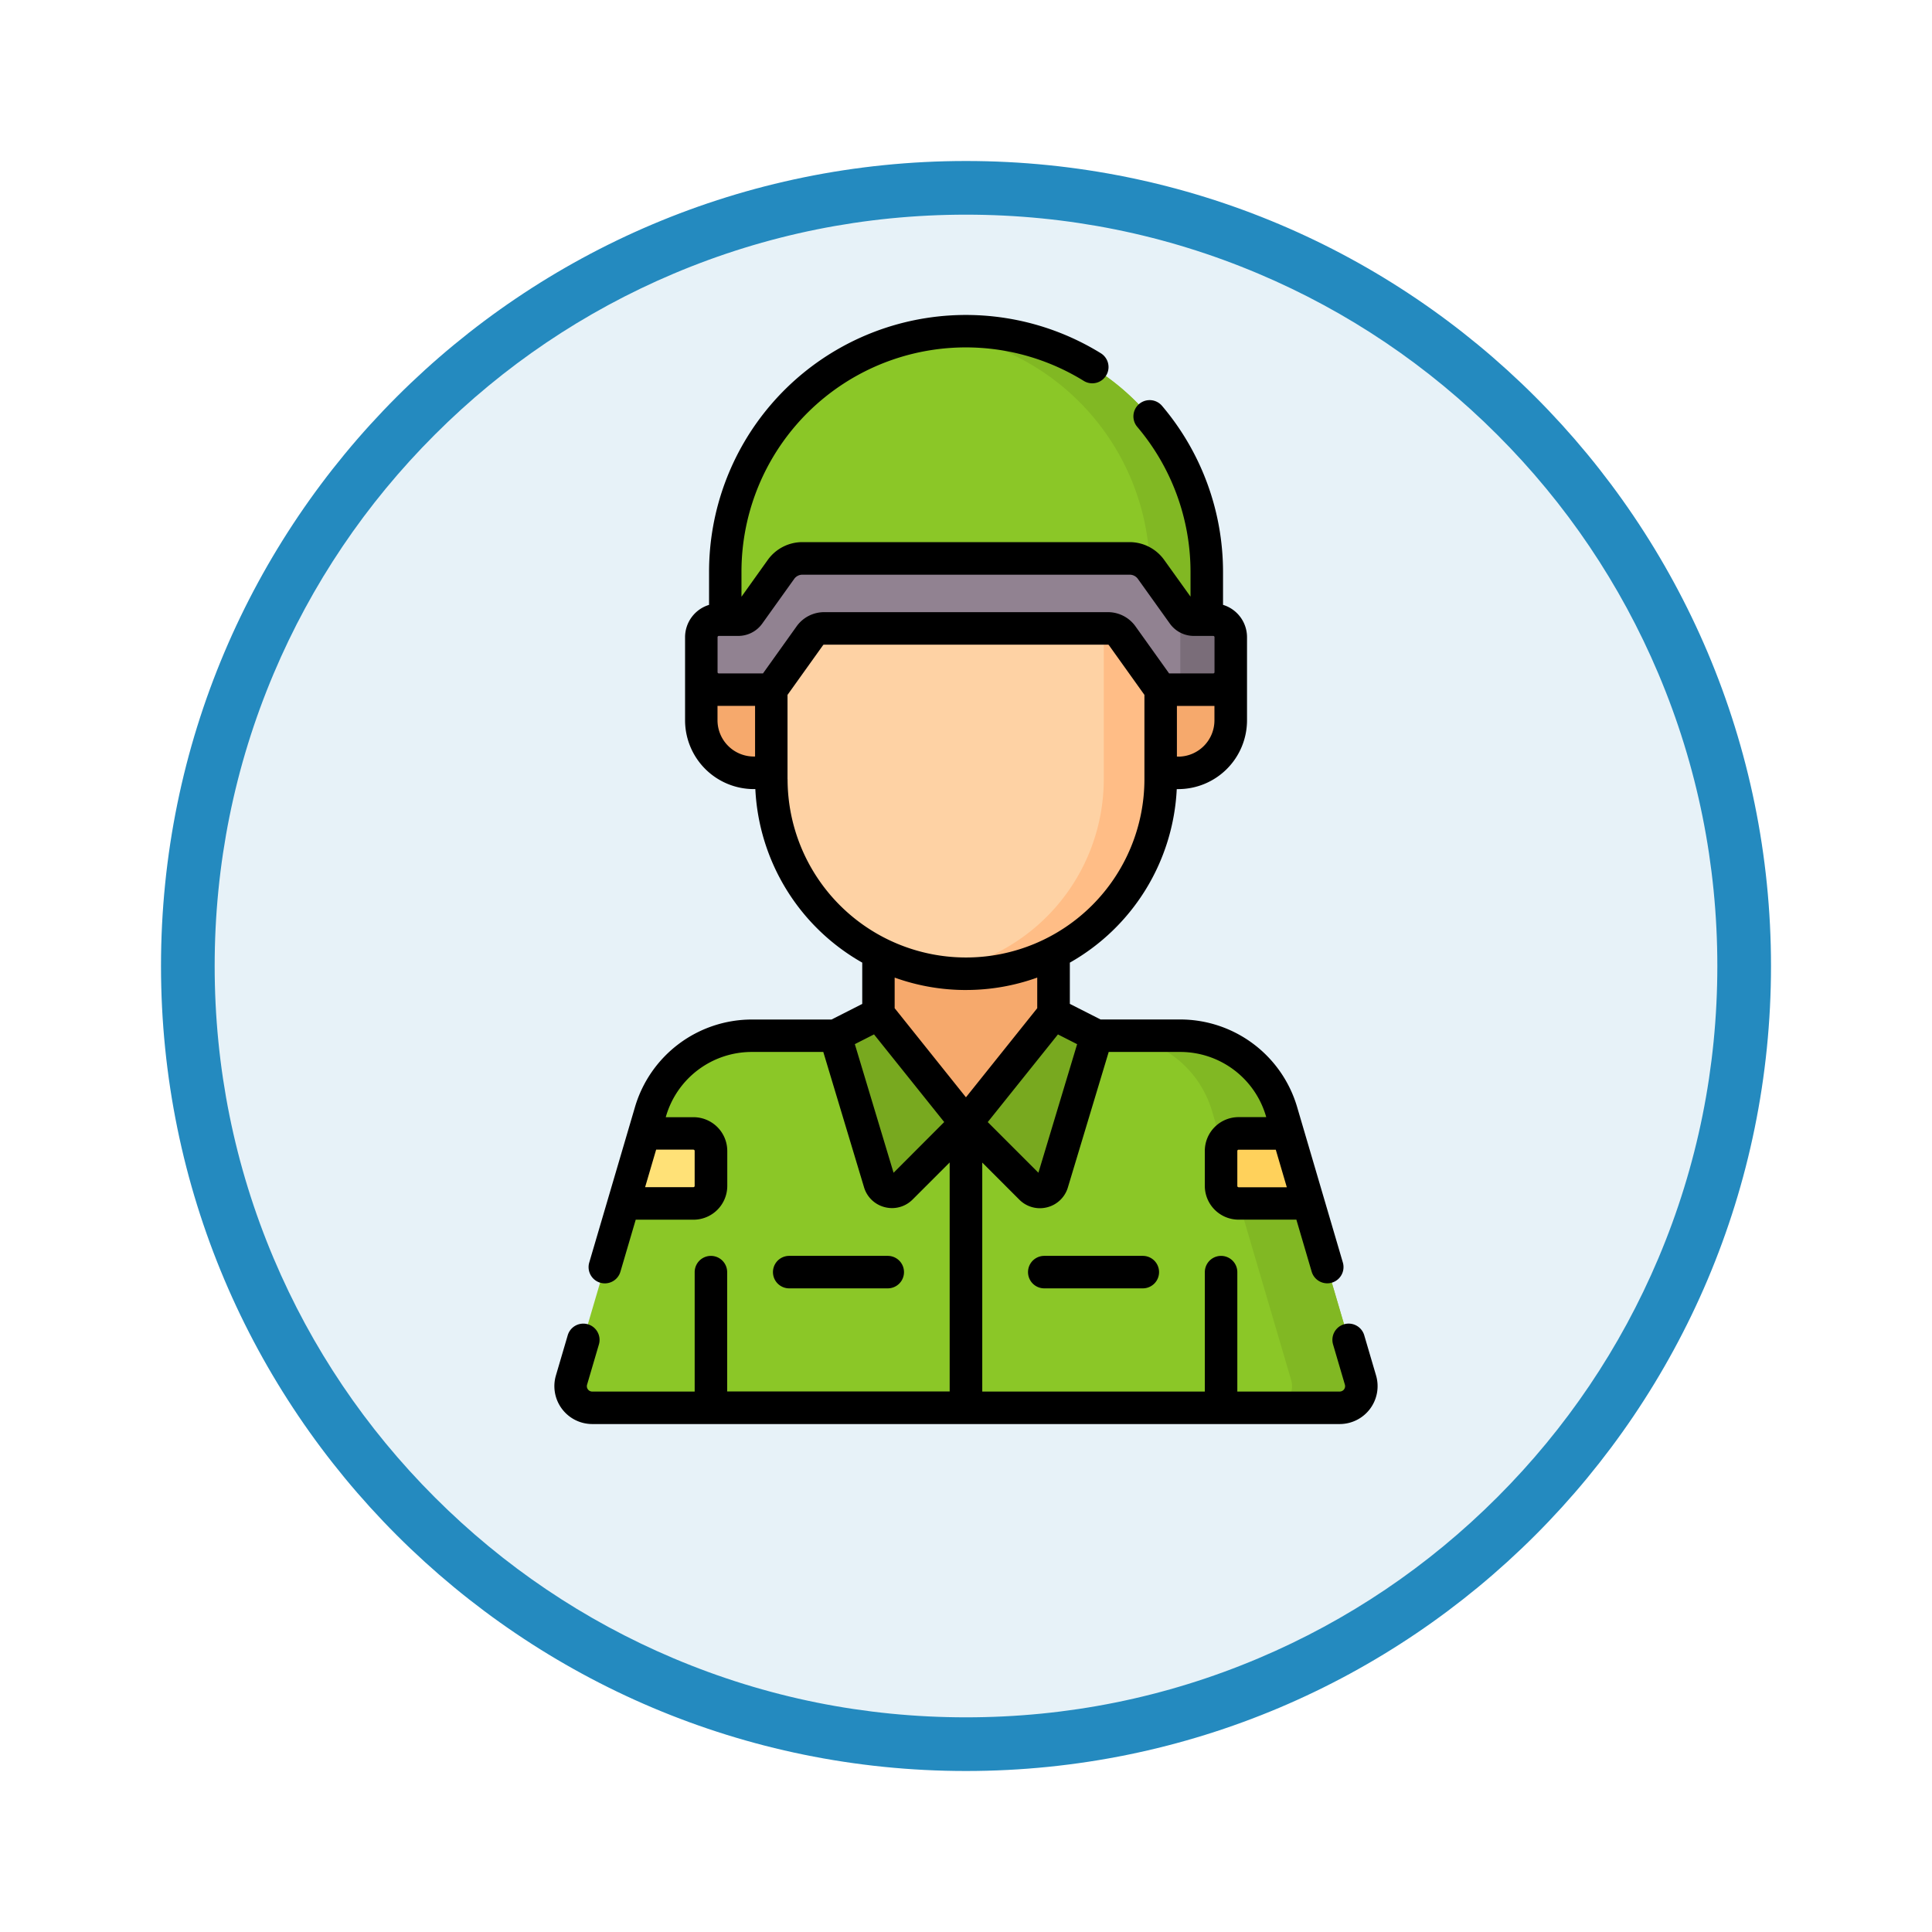 <svg xmlns="http://www.w3.org/2000/svg" xmlns:xlink="http://www.w3.org/1999/xlink" width="108" height="108" viewBox="0 0 108 108">
  <defs>
    <filter id="Trazado_904820" x="0" y="0" width="108" height="108" filterUnits="userSpaceOnUse">
      <feOffset dy="3" input="SourceAlpha"/>
      <feGaussianBlur stdDeviation="3" result="blur"/>
      <feFlood flood-opacity="0.161"/>
      <feComposite operator="in" in2="blur"/>
      <feComposite in="SourceGraphic"/>
    </filter>
  </defs>
  <g id="Grupo_1230214" data-name="Grupo 1230214" transform="translate(9 6)">
    <g id="Grupo_1229457" data-name="Grupo 1229457" transform="translate(0 0)">
      <g id="Grupo_1220471" data-name="Grupo 1220471">
        <g id="Grupo_1219977" data-name="Grupo 1219977">
          <g id="Grupo_1219603" data-name="Grupo 1219603">
            <g id="Grupo_1202655" data-name="Grupo 1202655">
              <g id="Grupo_1173585" data-name="Grupo 1173585">
                <g id="Grupo_1173428" data-name="Grupo 1173428">
                  <g id="Grupo_1171958" data-name="Grupo 1171958">
                    <g id="Grupo_1167341" data-name="Grupo 1167341">
                      <g id="Grupo_1166792" data-name="Grupo 1166792">
                        <g transform="matrix(1, 0, 0, 1, -9, -6)" filter="url(#Trazado_904820)">
                          <g id="Trazado_904820-2" data-name="Trazado 904820" transform="translate(9 6)" fill="#e7f2f8">
                            <path d="M 45 88.5 C 39.127 88.5 33.43 87.35 28.068 85.082 C 22.889 82.891 18.236 79.755 14.241 75.759 C 10.245 71.764 7.109 67.111 4.918 61.932 C 2.65 56.57 1.5 50.873 1.5 45 C 1.5 39.127 2.65 33.43 4.918 28.068 C 7.109 22.889 10.245 18.236 14.241 14.241 C 18.236 10.245 22.889 7.109 28.068 4.918 C 33.43 2.65 39.127 1.5 45 1.5 C 50.873 1.5 56.57 2.65 61.932 4.918 C 67.111 7.109 71.764 10.245 75.759 14.241 C 79.755 18.236 82.891 22.889 85.082 28.068 C 87.35 33.43 88.5 39.127 88.5 45 C 88.5 50.873 87.35 56.57 85.082 61.932 C 82.891 67.111 79.755 71.764 75.759 75.759 C 71.764 79.755 67.111 82.891 61.932 85.082 C 56.57 87.35 50.873 88.5 45 88.5 Z" stroke="none"/>
                            <path d="M 45 3 C 39.329 3 33.829 4.11 28.653 6.299 C 23.652 8.415 19.16 11.443 15.302 15.302 C 11.443 19.16 8.415 23.652 6.299 28.653 C 4.11 33.829 3 39.329 3 45 C 3 50.671 4.11 56.171 6.299 61.347 C 8.415 66.348 11.443 70.84 15.302 74.698 C 19.16 78.557 23.652 81.585 28.653 83.701 C 33.829 85.89 39.329 87 45 87 C 50.671 87 56.171 85.89 61.347 83.701 C 66.348 81.585 70.84 78.557 74.698 74.698 C 78.557 70.84 81.585 66.348 83.701 61.347 C 85.89 56.171 87 50.671 87 45 C 87 39.329 85.89 33.829 83.701 28.653 C 81.585 23.652 78.557 19.16 74.698 15.302 C 70.84 11.443 66.348 8.415 61.347 6.299 C 56.171 4.11 50.671 3 45 3 M 45 -7.62939453125e-06 C 69.853 -7.62939453125e-06 90 20.147 90 45 C 90 69.853 69.853 90 45 90 C 20.147 90 -7.62939453125e-06 69.853 -7.62939453125e-06 45 C -7.62939453125e-06 20.147 20.147 -7.62939453125e-06 45 -7.62939453125e-06 Z" stroke="none" fill="#248abf"/>
                          </g>
                        </g>
                      </g>
                    </g>
                  </g>
                </g>
              </g>
            </g>
          </g>
        </g>
      </g>
    </g>
    <g id="soldado" transform="translate(21.99 11.605)">
      <g id="Grupo_1230212" data-name="Grupo 1230212" transform="translate(0.909 0.908)">
        <path id="Trazado_1193344" data-name="Trazado 1193344" d="M343.541,156.035l-3.914-1.223-.86,3.425.86,3.425h.979a2.936,2.936,0,0,0,2.936-2.936Z" transform="translate(-306.643 -136.973)" fill="#f6a96c"/>
        <path id="Trazado_1193345" data-name="Trazado 1193345" d="M133.808,156.035l3.914-1.223,1.411,3.425-1.411,3.425h-.979a2.936,2.936,0,0,1-2.936-2.936Z" transform="translate(-126.504 -136.973)" fill="#f6a96c"/>
        <path id="Trazado_1193346" data-name="Trazado 1193346" d="M107.587,332.772h-24a5.872,5.872,0,0,0-5.633,4.215l-4.42,15.028a1.211,1.211,0,0,0,1.162,1.553h41.779a1.211,1.211,0,0,0,1.162-1.553l-4.42-15.028A5.872,5.872,0,0,0,107.587,332.772Z" transform="translate(-73.488 -293.384)" fill="#8bc727"/>
        <path id="Trazado_1193347" data-name="Trazado 1193347" d="M337.009,352.015l-4.42-15.028a5.871,5.871,0,0,0-5.633-4.215h-3.875a5.872,5.872,0,0,1,5.633,4.215l4.42,15.028a1.211,1.211,0,0,1-1.162,1.553h3.875A1.211,1.211,0,0,0,337.009,352.015Z" transform="translate(-292.857 -293.384)" fill="#81b823"/>
        <path id="Trazado_1193348" data-name="Trazado 1193348" d="M99.023,377.853h2.76a.979.979,0,0,1,.979.979v1.957a.979.979,0,0,1-.979.979H97.872Z" transform="translate(-94.919 -333.006)" fill="#ffe177"/>
        <path id="Trazado_1193349" data-name="Trazado 1193349" d="M377.489,377.853h-2.76a.979.979,0,0,0-.979.979v1.957a.979.979,0,0,0,.979.979h3.911Z" transform="translate(-337.391 -333.006)" fill="#ffd15b"/>
        <path id="Trazado_1193350" data-name="Trazado 1193350" d="M215.594,264.827l4.893,4.893,4.893-4.893v-9.361h-9.786Z" transform="translate(-198.386 -225.439)" fill="#f6a96c"/>
        <path id="Trazado_1193351" data-name="Trazado 1193351" d="M166.133,62.847v8.771a10.882,10.882,0,1,0,21.765,0V62.847a10.882,10.882,0,1,0-21.765,0Z" transform="translate(-154.914 -46.581)" fill="#fed2a4"/>
        <path id="Trazado_1193352" data-name="Trazado 1193352" d="M244.458,51.965a10.965,10.965,0,0,0-1.59.116,10.884,10.884,0,0,1,9.292,10.766v8.771a10.884,10.884,0,0,1-9.292,10.766,10.887,10.887,0,0,0,12.473-10.766V62.847A10.882,10.882,0,0,0,244.458,51.965Z" transform="translate(-222.357 -46.581)" fill="#ffbd86"/>
        <path id="Trazado_1193353" data-name="Trazado 1193353" d="M158.338,7.5a13.471,13.471,0,0,1,13.456,13.456v3.9h-2.021l-2.232-3.093h-18.4L146.9,24.856h-2.021v-3.9A13.471,13.471,0,0,1,158.338,7.5Z" transform="translate(-136.237 -7.5)" fill="#8bc727"/>
        <path id="Trazado_1193354" data-name="Trazado 1193354" d="M244.458,7.5a13.52,13.52,0,0,0-1.59.094,13.475,13.475,0,0,1,11.866,13.361V23.25l1.159,1.606h2.021v-3.9A13.471,13.471,0,0,0,244.458,7.5Z" transform="translate(-222.357 -7.5)" fill="#81b823"/>
        <path id="Trazado_1193355" data-name="Trazado 1193355" d="M157.754,112.386h-18.3a1.468,1.468,0,0,0-1.194.615l-1.788,2.5a.734.734,0,0,1-.6.307h-1.09a.979.979,0,0,0-.979.979v1.957a.979.979,0,0,0,.979.979h2.936l2.154-3.015a.978.978,0,0,1,.8-.41h15.864a.978.978,0,0,1,.8.41l2.154,3.015h2.936a.979.979,0,0,0,.979-.979V116.79a.979.979,0,0,0-.979-.979h-1.09a.734.734,0,0,1-.6-.307l-1.788-2.5A1.469,1.469,0,0,0,157.754,112.386Z" transform="translate(-126.505 -99.685)" fill="#918291"/>
        <path id="Trazado_1193356" data-name="Trazado 1193356" d="M349.69,136.941H348.6a.734.734,0,0,1-.6-.307l-.147-.206v3.45a.979.979,0,0,1-.979.979h2.813a.979.979,0,0,0,.979-.979v-1.957A.979.979,0,0,0,349.69,136.941Z" transform="translate(-313.771 -120.815)" fill="#7a6d79"/>
        <g id="Grupo_1230211" data-name="Grupo 1230211" transform="translate(14.799 38.165)">
          <path id="Trazado_1193357" data-name="Trazado 1193357" d="M256,328.787l3.621,3.621a.727.727,0,0,0,1.21-.3l2.471-8.21-2.409-1.223Z" transform="translate(-248.698 -322.671)" fill="#78a91f"/>
          <path id="Trazado_1193358" data-name="Trazado 1193358" d="M203,328.787l-3.621,3.621a.727.727,0,0,1-1.209-.3l-2.471-8.21,2.409-1.223Z" transform="translate(-195.702 -322.671)" fill="#78a91f"/>
        </g>
      </g>
      <g id="Grupo_1230213" data-name="Grupo 1230213">
        <path id="Trazado_1193359" data-name="Trazado 1193359" d="M111.913,59.283l-.66-2.245a.908.908,0,0,0-1.743.512l.66,2.245a.3.3,0,0,1-.29.388h-5.722V53.508a.908.908,0,1,0-1.816,0v6.676H89.9v-12.8l2.071,2.071a1.62,1.62,0,0,0,1.15.48,1.659,1.659,0,0,0,.4-.05,1.621,1.621,0,0,0,1.166-1.114L96.968,41.2h4.021a4.991,4.991,0,0,1,4.762,3.563l.023.08h-1.546a1.889,1.889,0,0,0-1.887,1.887v1.957a1.889,1.889,0,0,0,1.887,1.887h3.231l.855,2.907a.908.908,0,0,0,1.743-.512l-2.564-8.718a6.817,6.817,0,0,0-6.5-4.867h-4.48l-1.717-.872V36.207a11.8,11.8,0,0,0,5.976-9.7h.084a3.848,3.848,0,0,0,3.844-3.844V18.013a1.89,1.89,0,0,0-1.341-1.806V14.364a14.359,14.359,0,0,0-3.409-9.281.908.908,0,1,0-1.385,1.175,12.541,12.541,0,0,1,2.977,8.106v1.384L100.073,13.7a2.381,2.381,0,0,0-1.933-1h-18.3a2.381,2.381,0,0,0-1.934,1l-1.466,2.052V14.364A12.542,12.542,0,0,1,95.572,3.686a.908.908,0,1,0,.956-1.544,14.358,14.358,0,0,0-21.9,12.223v1.843a1.89,1.89,0,0,0-1.341,1.806v4.648a3.848,3.848,0,0,0,3.844,3.844h.084a11.8,11.8,0,0,0,5.976,9.7v2.309l-1.717.872h-4.48a6.817,6.817,0,0,0-6.5,4.867l-2.564,8.718a.908.908,0,1,0,1.743.512l.855-2.907h3.231a1.889,1.889,0,0,0,1.887-1.887V46.734a1.889,1.889,0,0,0-1.887-1.887H72.207l.023-.08A4.991,4.991,0,0,1,76.993,41.2h4.021l2.277,7.564a1.621,1.621,0,0,0,1.166,1.114,1.658,1.658,0,0,0,.4.05,1.62,1.62,0,0,0,1.15-.48l2.071-2.071v12.8H75.64V53.508a.908.908,0,0,0-1.816,0v6.676H68.1a.3.3,0,0,1-.29-.388l.66-2.245a.908.908,0,0,0-1.743-.512l-.66,2.245A2.119,2.119,0,0,0,68.1,62H109.88a2.119,2.119,0,0,0,2.033-2.717Zm-7.685-10.521a.071.071,0,0,1-.07-.07V46.734a.07.07,0,0,1,.07-.07h2.08l.617,2.1h-2.7Zm-30.475-2.1a.07.07,0,0,1,.07.07v1.957a.071.071,0,0,1-.07.07h-2.7l.617-2.1h2.08Zm19.286,1.29-2.832-2.832,3.924-4.9,1.072.545Zm7.812-23.265h-.07V21.857h2.028c.024,0,.047,0,.07,0v.808a2.03,2.03,0,0,1-2.027,2.027ZM77.6,17.255l1.788-2.5a.561.561,0,0,1,.456-.234h18.3a.561.561,0,0,1,.455.234l1.788,2.5a1.645,1.645,0,0,0,1.336.688h1.09a.071.071,0,0,1,.07.07V19.97h0a.07.07,0,0,1-.07.07h-2.468l-1.882-2.635a1.89,1.89,0,0,0-1.535-.79H81.059a1.891,1.891,0,0,0-1.535.79l-1.882,2.635H75.173a.07.07,0,0,1-.07-.07h0V18.013a.071.071,0,0,1,.07-.07h1.09A1.646,1.646,0,0,0,77.6,17.255Zm-2.5,5.406v-.808c.023,0,.047,0,.07,0H77.2v2.832h-.07A2.03,2.03,0,0,1,75.1,22.661Zm3.914,3.284V21.239L81,18.461a.071.071,0,0,1,.058-.03H96.923a.071.071,0,0,1,.057.03l1.985,2.778v4.706a9.974,9.974,0,0,1-19.948,0Zm9.974,11.791a11.736,11.736,0,0,0,3.985-.694v1.712l-3.985,4.981-3.985-4.981V37.043a11.736,11.736,0,0,0,3.985.694ZM84.942,47.954l-2.165-7.191,1.072-.545,3.924,4.9Z" transform="translate(-65.981 0)"/>
        <path id="Trazado_1193360" data-name="Trazado 1193360" d="M285.535,434.37a.908.908,0,0,0,0,1.816h5.509a.908.908,0,0,0,0-1.816Z" transform="translate(-258.15 -381.771)"/>
        <path id="Trazado_1193361" data-name="Trazado 1193361" d="M173.294,436.186a.908.908,0,1,0,0-1.816h-5.509a.908.908,0,0,0,0,1.816Z" transform="translate(-154.658 -381.771)"/>
      </g>
    </g>
  </g>
</svg>
